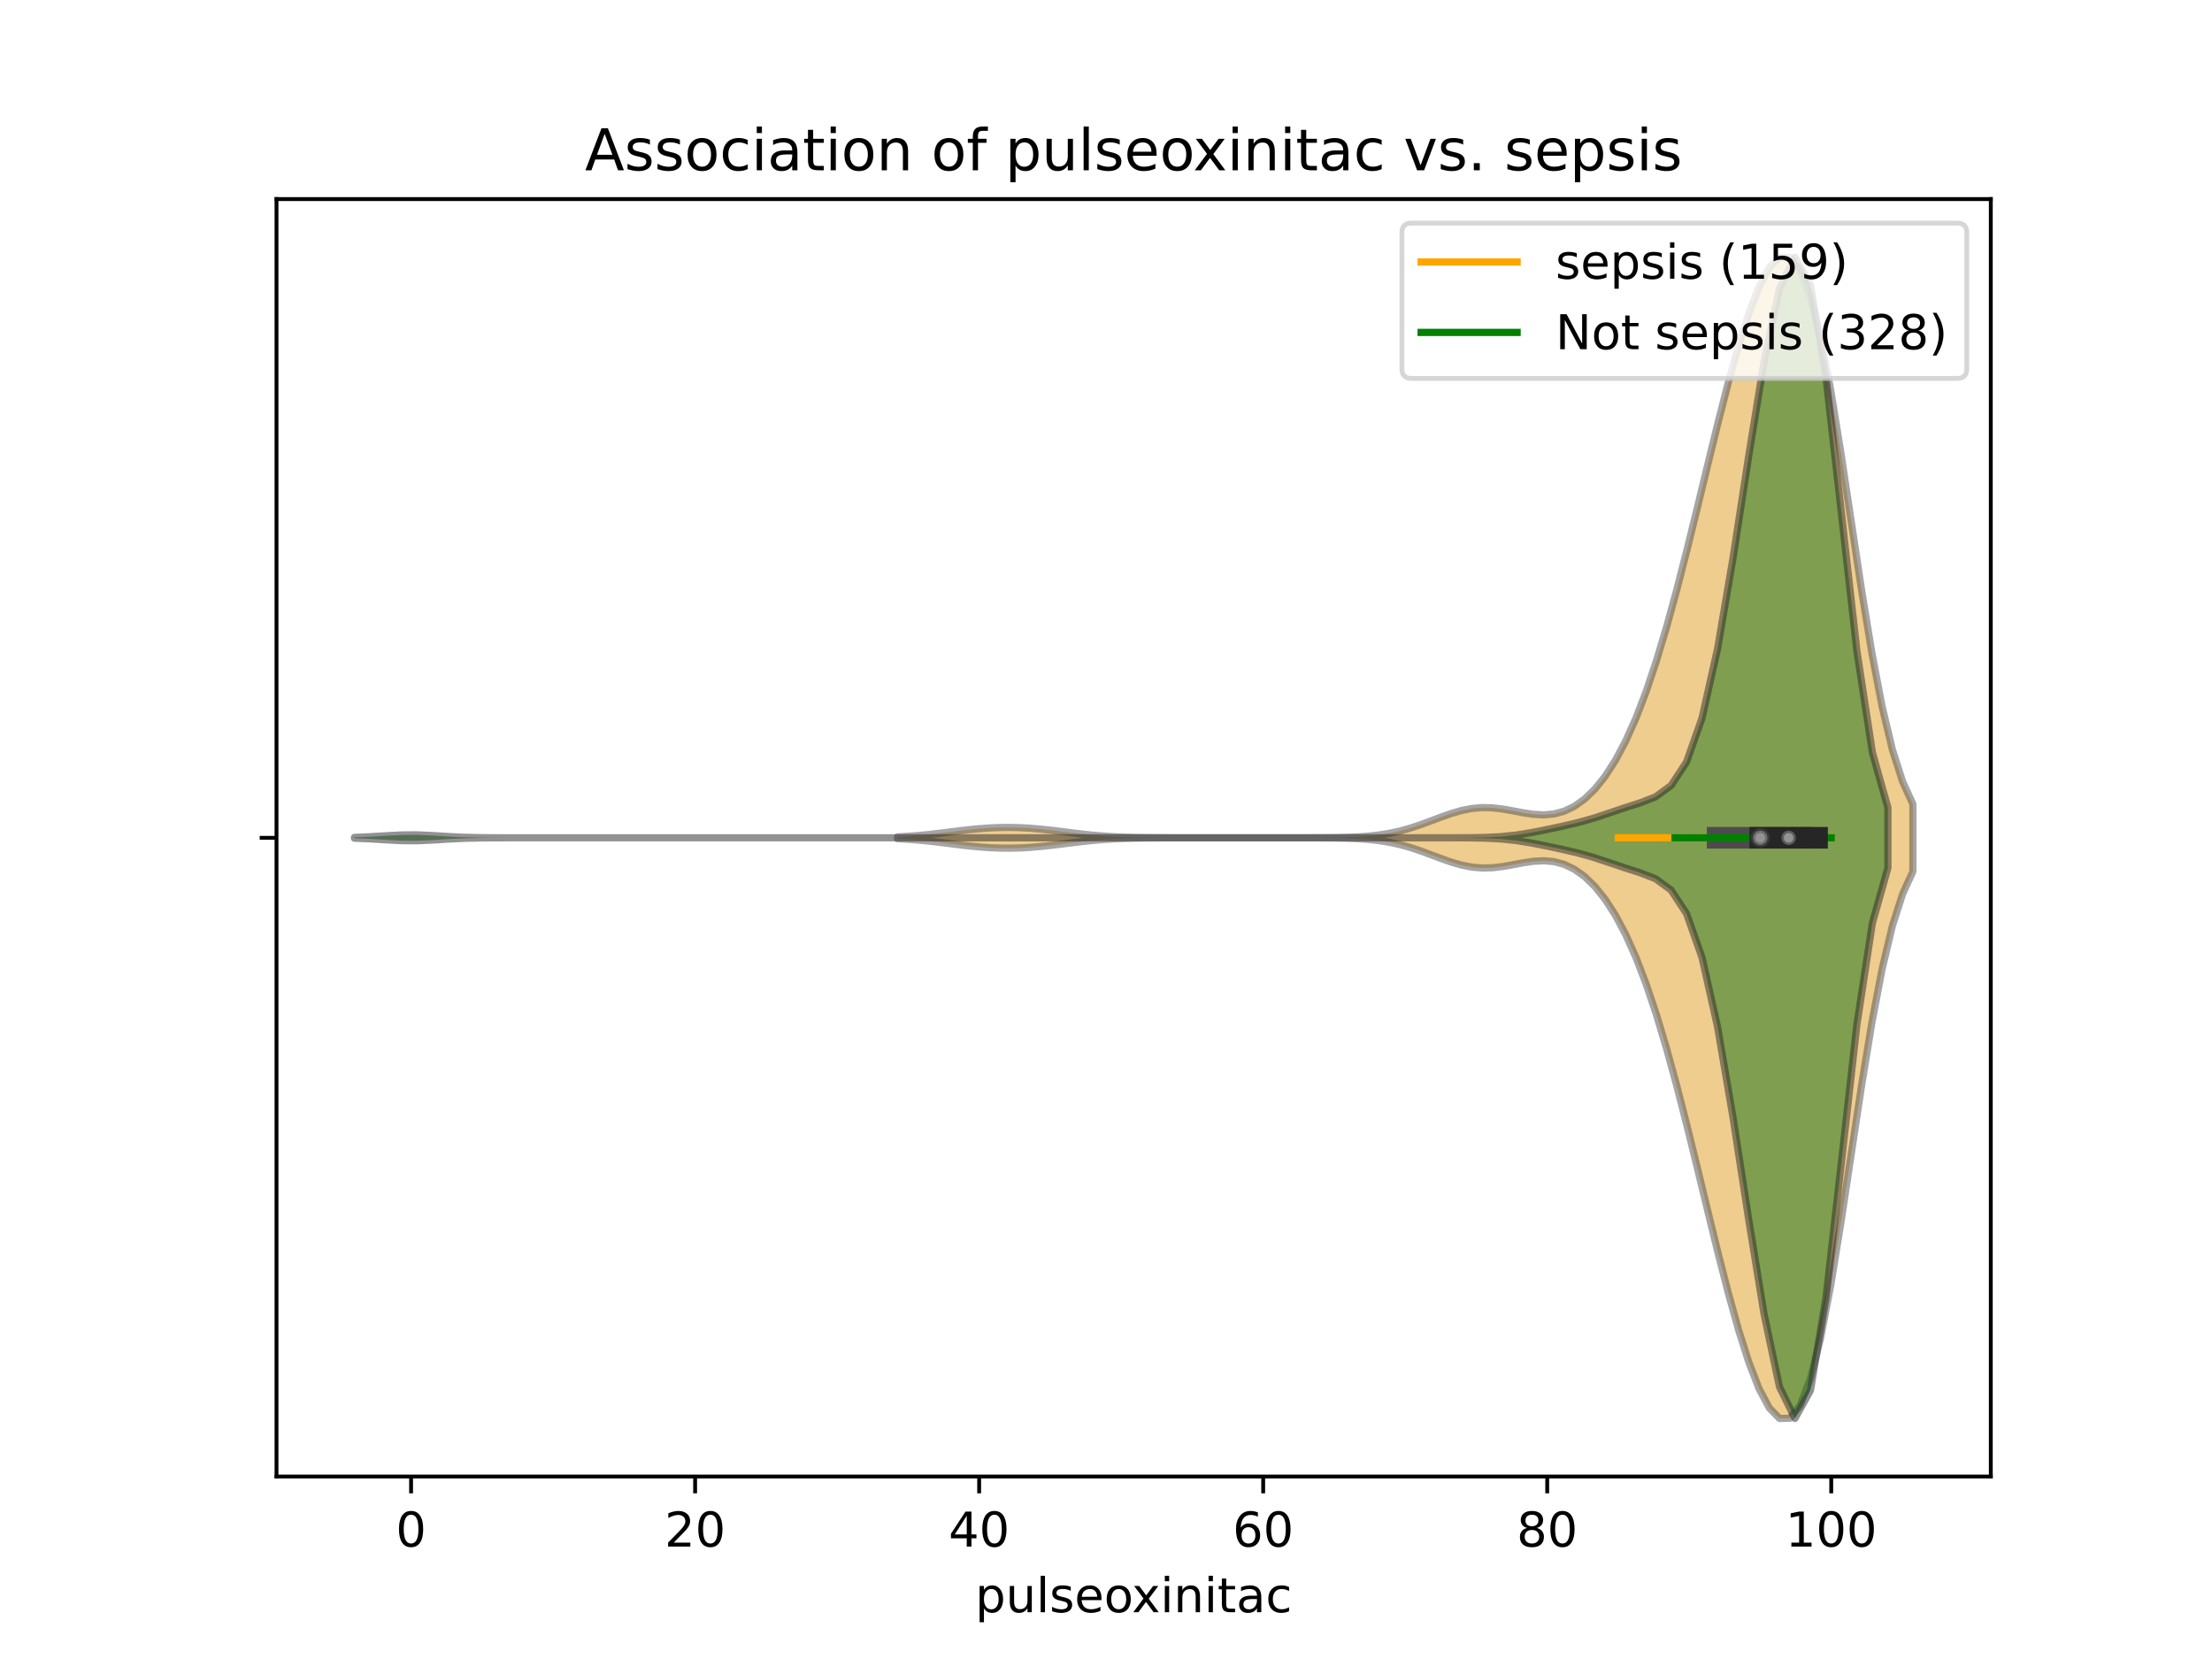 <?xml version="1.0" encoding="utf-8" standalone="no"?>
<!DOCTYPE svg PUBLIC "-//W3C//DTD SVG 1.1//EN"
  "http://www.w3.org/Graphics/SVG/1.1/DTD/svg11.dtd">
<!-- Created with matplotlib (https://matplotlib.org/) -->
<svg height="345.6pt" version="1.1" viewBox="0 0 460.8 345.6" width="460.8pt" xmlns="http://www.w3.org/2000/svg" xmlns:xlink="http://www.w3.org/1999/xlink">
 <defs>
  <style type="text/css">
*{stroke-linecap:butt;stroke-linejoin:round;}
  </style>
 </defs>
 <g id="figure_1">
  <g id="patch_1">
   <path d="M 0 345.6 
L 460.8 345.6 
L 460.8 0 
L 0 0 
z
" style="fill:#ffffff;"/>
  </g>
  <g id="axes_1">
   <g id="patch_2">
    <path d="M 57.6 307.584 
L 414.72 307.584 
L 414.72 41.472 
L 57.6 41.472 
z
" style="fill:#ffffff;"/>
   </g>
   <g id="PolyCollection_1">
    <defs>
     <path d="M 186.969 -170.881 
L 186.969 -171.263 
L 189.106 -171.38 
L 191.242 -171.542 
L 193.379 -171.748 
L 195.516 -171.991 
L 197.652 -172.257 
L 199.789 -172.525 
L 201.925 -172.773 
L 204.062 -172.979 
L 206.198 -173.13 
L 208.335 -173.215 
L 210.471 -173.231 
L 212.608 -173.177 
L 214.744 -173.056 
L 216.881 -172.873 
L 219.018 -172.642 
L 221.154 -172.381 
L 223.291 -172.111 
L 225.427 -171.855 
L 227.564 -171.631 
L 229.7 -171.449 
L 231.837 -171.311 
L 233.973 -171.215 
L 236.11 -171.153 
L 238.246 -171.115 
L 240.383 -171.093 
L 242.52 -171.082 
L 244.656 -171.076 
L 246.793 -171.074 
L 248.929 -171.073 
L 251.066 -171.072 
L 253.202 -171.072 
L 255.339 -171.072 
L 257.475 -171.072 
L 259.612 -171.072 
L 261.748 -171.072 
L 263.885 -171.072 
L 266.022 -171.072 
L 268.158 -171.073 
L 270.295 -171.074 
L 272.431 -171.077 
L 274.568 -171.084 
L 276.704 -171.098 
L 278.841 -171.128 
L 280.977 -171.182 
L 283.114 -171.277 
L 285.25 -171.432 
L 287.387 -171.673 
L 289.524 -172.021 
L 291.66 -172.493 
L 293.797 -173.092 
L 295.933 -173.804 
L 298.07 -174.591 
L 300.206 -175.394 
L 302.343 -176.143 
L 304.479 -176.76 
L 306.616 -177.181 
L 308.752 -177.368 
L 310.889 -177.317 
L 313.026 -177.065 
L 315.162 -176.686 
L 317.299 -176.282 
L 319.435 -175.966 
L 321.572 -175.85 
L 323.708 -176.036 
L 325.845 -176.608 
L 327.981 -177.631 
L 330.118 -179.158 
L 332.254 -181.235 
L 334.391 -183.905 
L 336.527 -187.22 
L 338.664 -191.236 
L 340.801 -196.01 
L 342.937 -201.581 
L 345.074 -207.956 
L 347.21 -215.095 
L 349.347 -222.909 
L 351.483 -231.258 
L 353.62 -239.963 
L 355.756 -248.804 
L 357.893 -257.531 
L 360.029 -265.874 
L 362.166 -273.554 
L 364.303 -280.295 
L 366.439 -285.823 
L 368.576 -289.847 
L 370.712 -292.032 
L 372.849 -291.995 
L 374.985 -289.351 
L 377.122 -283.81 
L 379.258 -275.317 
L 381.395 -264.155 
L 383.531 -250.99 
L 385.668 -236.79 
L 387.805 -222.658 
L 389.941 -209.614 
L 392.078 -198.416 
L 394.214 -189.458 
L 396.351 -182.769 
L 398.487 -178.104 
L 398.487 -164.04 
L 398.487 -164.04 
L 396.351 -159.375 
L 394.214 -152.686 
L 392.078 -143.728 
L 389.941 -132.53 
L 387.805 -119.486 
L 385.668 -105.354 
L 383.531 -91.154 
L 381.395 -77.989 
L 379.258 -66.827 
L 377.122 -58.334 
L 374.985 -52.793 
L 372.849 -50.149 
L 370.712 -50.112 
L 368.576 -52.297 
L 366.439 -56.321 
L 364.303 -61.849 
L 362.166 -68.59 
L 360.029 -76.27 
L 357.893 -84.613 
L 355.756 -93.34 
L 353.62 -102.181 
L 351.483 -110.886 
L 349.347 -119.235 
L 347.21 -127.049 
L 345.074 -134.188 
L 342.937 -140.563 
L 340.801 -146.134 
L 338.664 -150.908 
L 336.527 -154.924 
L 334.391 -158.239 
L 332.254 -160.909 
L 330.118 -162.986 
L 327.981 -164.513 
L 325.845 -165.536 
L 323.708 -166.108 
L 321.572 -166.294 
L 319.435 -166.178 
L 317.299 -165.862 
L 315.162 -165.458 
L 313.026 -165.079 
L 310.889 -164.827 
L 308.752 -164.776 
L 306.616 -164.963 
L 304.479 -165.384 
L 302.343 -166.001 
L 300.206 -166.75 
L 298.07 -167.553 
L 295.933 -168.34 
L 293.797 -169.052 
L 291.66 -169.651 
L 289.524 -170.123 
L 287.387 -170.471 
L 285.25 -170.712 
L 283.114 -170.867 
L 280.977 -170.962 
L 278.841 -171.016 
L 276.704 -171.046 
L 274.568 -171.06 
L 272.431 -171.067 
L 270.295 -171.07 
L 268.158 -171.071 
L 266.022 -171.072 
L 263.885 -171.072 
L 261.748 -171.072 
L 259.612 -171.072 
L 257.475 -171.072 
L 255.339 -171.072 
L 253.202 -171.072 
L 251.066 -171.072 
L 248.929 -171.071 
L 246.793 -171.07 
L 244.656 -171.068 
L 242.52 -171.062 
L 240.383 -171.051 
L 238.246 -171.029 
L 236.11 -170.991 
L 233.973 -170.929 
L 231.837 -170.833 
L 229.7 -170.695 
L 227.564 -170.513 
L 225.427 -170.289 
L 223.291 -170.033 
L 221.154 -169.763 
L 219.018 -169.502 
L 216.881 -169.271 
L 214.744 -169.088 
L 212.608 -168.967 
L 210.471 -168.913 
L 208.335 -168.929 
L 206.198 -169.014 
L 204.062 -169.165 
L 201.925 -169.371 
L 199.789 -169.619 
L 197.652 -169.887 
L 195.516 -170.153 
L 193.379 -170.396 
L 191.242 -170.602 
L 189.106 -170.764 
L 186.969 -170.881 
z
" id="m0b89610aff" style="stroke:#4c4c4c;stroke-opacity:0.5;stroke-width:1.5;"/>
    </defs>
    <g clip-path="url(#p1153d0c264)">
     <use style="fill:#df9c20;fill-opacity:0.5;stroke:#4c4c4c;stroke-opacity:0.5;stroke-width:1.5;" x="0" xlink:href="#m0b89610aff" y="345.6"/>
    </g>
   </g>
   <g id="PolyCollection_2">
    <defs>
     <path d="M 73.833 -170.986 
L 73.833 -171.158 
L 77.06 -171.292 
L 80.286 -171.491 
L 83.513 -171.664 
L 86.74 -171.693 
L 89.967 -171.555 
L 93.194 -171.35 
L 96.42 -171.191 
L 99.647 -171.11 
L 102.874 -171.081 
L 106.101 -171.074 
L 109.328 -171.072 
L 112.554 -171.072 
L 115.781 -171.072 
L 119.008 -171.072 
L 122.235 -171.072 
L 125.462 -171.072 
L 128.688 -171.072 
L 131.915 -171.072 
L 135.142 -171.072 
L 138.369 -171.072 
L 141.596 -171.072 
L 144.822 -171.072 
L 148.049 -171.072 
L 151.276 -171.072 
L 154.503 -171.072 
L 157.73 -171.072 
L 160.956 -171.072 
L 164.183 -171.072 
L 167.41 -171.072 
L 170.637 -171.072 
L 173.864 -171.072 
L 177.09 -171.072 
L 180.317 -171.072 
L 183.544 -171.072 
L 186.771 -171.072 
L 189.998 -171.072 
L 193.224 -171.072 
L 196.451 -171.072 
L 199.678 -171.072 
L 202.905 -171.072 
L 206.132 -171.072 
L 209.358 -171.072 
L 212.585 -171.072 
L 215.812 -171.072 
L 219.039 -171.072 
L 222.266 -171.072 
L 225.492 -171.072 
L 228.719 -171.072 
L 231.946 -171.072 
L 235.173 -171.072 
L 238.4 -171.072 
L 241.626 -171.072 
L 244.853 -171.072 
L 248.08 -171.072 
L 251.307 -171.072 
L 254.534 -171.072 
L 257.76 -171.072 
L 260.987 -171.072 
L 264.214 -171.072 
L 267.441 -171.072 
L 270.668 -171.072 
L 273.894 -171.072 
L 277.121 -171.072 
L 280.348 -171.072 
L 283.575 -171.072 
L 286.802 -171.072 
L 290.028 -171.072 
L 293.255 -171.072 
L 296.482 -171.072 
L 299.709 -171.072 
L 302.936 -171.075 
L 306.162 -171.09 
L 309.389 -171.148 
L 312.616 -171.309 
L 315.843 -171.645 
L 319.07 -172.168 
L 322.296 -172.808 
L 325.523 -173.496 
L 328.75 -174.253 
L 331.977 -175.161 
L 335.204 -176.226 
L 338.431 -177.321 
L 341.657 -178.353 
L 344.884 -179.605 
L 348.111 -181.962 
L 351.338 -186.869 
L 354.565 -196.015 
L 357.791 -210.416 
L 361.018 -229.335 
L 364.245 -250.325 
L 367.472 -270.211 
L 370.699 -285.463 
L 373.925 -292.032 
L 377.152 -286.203 
L 380.379 -266.981 
L 383.606 -238.637 
L 386.833 -209.956 
L 390.059 -188.824 
L 393.286 -177.361 
L 393.286 -164.783 
L 393.286 -164.783 
L 390.059 -153.32 
L 386.833 -132.188 
L 383.606 -103.507 
L 380.379 -75.163 
L 377.152 -55.941 
L 373.925 -50.112 
L 370.699 -56.681 
L 367.472 -71.933 
L 364.245 -91.819 
L 361.018 -112.809 
L 357.791 -131.728 
L 354.565 -146.129 
L 351.338 -155.275 
L 348.111 -160.182 
L 344.884 -162.539 
L 341.657 -163.791 
L 338.431 -164.823 
L 335.204 -165.918 
L 331.977 -166.983 
L 328.75 -167.891 
L 325.523 -168.648 
L 322.296 -169.336 
L 319.07 -169.976 
L 315.843 -170.499 
L 312.616 -170.835 
L 309.389 -170.996 
L 306.162 -171.054 
L 302.936 -171.069 
L 299.709 -171.072 
L 296.482 -171.072 
L 293.255 -171.072 
L 290.028 -171.072 
L 286.802 -171.072 
L 283.575 -171.072 
L 280.348 -171.072 
L 277.121 -171.072 
L 273.894 -171.072 
L 270.668 -171.072 
L 267.441 -171.072 
L 264.214 -171.072 
L 260.987 -171.072 
L 257.76 -171.072 
L 254.534 -171.072 
L 251.307 -171.072 
L 248.08 -171.072 
L 244.853 -171.072 
L 241.626 -171.072 
L 238.4 -171.072 
L 235.173 -171.072 
L 231.946 -171.072 
L 228.719 -171.072 
L 225.492 -171.072 
L 222.266 -171.072 
L 219.039 -171.072 
L 215.812 -171.072 
L 212.585 -171.072 
L 209.358 -171.072 
L 206.132 -171.072 
L 202.905 -171.072 
L 199.678 -171.072 
L 196.451 -171.072 
L 193.224 -171.072 
L 189.998 -171.072 
L 186.771 -171.072 
L 183.544 -171.072 
L 180.317 -171.072 
L 177.09 -171.072 
L 173.864 -171.072 
L 170.637 -171.072 
L 167.41 -171.072 
L 164.183 -171.072 
L 160.956 -171.072 
L 157.73 -171.072 
L 154.503 -171.072 
L 151.276 -171.072 
L 148.049 -171.072 
L 144.822 -171.072 
L 141.596 -171.072 
L 138.369 -171.072 
L 135.142 -171.072 
L 131.915 -171.072 
L 128.688 -171.072 
L 125.462 -171.072 
L 122.235 -171.072 
L 119.008 -171.072 
L 115.781 -171.072 
L 112.554 -171.072 
L 109.328 -171.072 
L 106.101 -171.07 
L 102.874 -171.063 
L 99.647 -171.034 
L 96.42 -170.953 
L 93.194 -170.794 
L 89.967 -170.589 
L 86.74 -170.451 
L 83.513 -170.48 
L 80.286 -170.653 
L 77.06 -170.852 
L 73.833 -170.986 
z
" id="m16a7dc46e1" style="stroke:#262626;stroke-opacity:0.5;stroke-width:1.5;"/>
    </defs>
    <g clip-path="url(#p1153d0c264)">
     <use style="fill:#107010;fill-opacity:0.5;stroke:#262626;stroke-opacity:0.5;stroke-width:1.5;" x="0" xlink:href="#m16a7dc46e1" y="345.6"/>
    </g>
   </g>
   <g id="matplotlib.axis_1">
    <g id="xtick_1">
     <g id="line2d_1">
      <defs>
       <path d="M 0 0 
L 0 3.5 
" id="mbae4c8178d" style="stroke:#000000;stroke-width:0.8;"/>
      </defs>
      <g>
       <use style="stroke:#000000;stroke-width:0.8;" x="85.637" xlink:href="#mbae4c8178d" y="307.584"/>
      </g>
     </g>
     <g id="text_1">
      <!-- 0 -->
      <defs>
       <path d="M 31.781 66.406 
Q 24.172 66.406 20.328 58.906 
Q 16.5 51.422 16.5 36.375 
Q 16.5 21.391 20.328 13.891 
Q 24.172 6.391 31.781 6.391 
Q 39.453 6.391 43.281 13.891 
Q 47.125 21.391 47.125 36.375 
Q 47.125 51.422 43.281 58.906 
Q 39.453 66.406 31.781 66.406 
z
M 31.781 74.219 
Q 44.047 74.219 50.516 64.516 
Q 56.984 54.828 56.984 36.375 
Q 56.984 17.969 50.516 8.266 
Q 44.047 -1.422 31.781 -1.422 
Q 19.531 -1.422 13.062 8.266 
Q 6.594 17.969 6.594 36.375 
Q 6.594 54.828 13.062 64.516 
Q 19.531 74.219 31.781 74.219 
z
" id="DejaVuSans-48"/>
      </defs>
      <g transform="translate(82.456 322.182)scale(0.1 -0.1)">
       <use xlink:href="#DejaVuSans-48"/>
      </g>
     </g>
    </g>
    <g id="xtick_2">
     <g id="line2d_2">
      <g>
       <use style="stroke:#000000;stroke-width:0.8;" x="144.806" xlink:href="#mbae4c8178d" y="307.584"/>
      </g>
     </g>
     <g id="text_2">
      <!-- 20 -->
      <defs>
       <path d="M 19.188 8.297 
L 53.609 8.297 
L 53.609 0 
L 7.328 0 
L 7.328 8.297 
Q 12.938 14.109 22.625 23.891 
Q 32.328 33.688 34.812 36.531 
Q 39.547 41.844 41.422 45.531 
Q 43.312 49.219 43.312 52.781 
Q 43.312 58.594 39.234 62.25 
Q 35.156 65.922 28.609 65.922 
Q 23.969 65.922 18.812 64.312 
Q 13.672 62.703 7.812 59.422 
L 7.812 69.391 
Q 13.766 71.781 18.938 73 
Q 24.125 74.219 28.422 74.219 
Q 39.75 74.219 46.484 68.547 
Q 53.219 62.891 53.219 53.422 
Q 53.219 48.922 51.531 44.891 
Q 49.859 40.875 45.406 35.406 
Q 44.188 33.984 37.641 27.219 
Q 31.109 20.453 19.188 8.297 
z
" id="DejaVuSans-50"/>
      </defs>
      <g transform="translate(138.444 322.182)scale(0.1 -0.1)">
       <use xlink:href="#DejaVuSans-50"/>
       <use x="63.623" xlink:href="#DejaVuSans-48"/>
      </g>
     </g>
    </g>
    <g id="xtick_3">
     <g id="line2d_3">
      <g>
       <use style="stroke:#000000;stroke-width:0.8;" x="203.975" xlink:href="#mbae4c8178d" y="307.584"/>
      </g>
     </g>
     <g id="text_3">
      <!-- 40 -->
      <defs>
       <path d="M 37.797 64.312 
L 12.891 25.391 
L 37.797 25.391 
z
M 35.203 72.906 
L 47.609 72.906 
L 47.609 25.391 
L 58.016 25.391 
L 58.016 17.188 
L 47.609 17.188 
L 47.609 0 
L 37.797 0 
L 37.797 17.188 
L 4.891 17.188 
L 4.891 26.703 
z
" id="DejaVuSans-52"/>
      </defs>
      <g transform="translate(197.612 322.182)scale(0.1 -0.1)">
       <use xlink:href="#DejaVuSans-52"/>
       <use x="63.623" xlink:href="#DejaVuSans-48"/>
      </g>
     </g>
    </g>
    <g id="xtick_4">
     <g id="line2d_4">
      <g>
       <use style="stroke:#000000;stroke-width:0.8;" x="263.144" xlink:href="#mbae4c8178d" y="307.584"/>
      </g>
     </g>
     <g id="text_4">
      <!-- 60 -->
      <defs>
       <path d="M 33.016 40.375 
Q 26.375 40.375 22.484 35.828 
Q 18.609 31.297 18.609 23.391 
Q 18.609 15.531 22.484 10.953 
Q 26.375 6.391 33.016 6.391 
Q 39.656 6.391 43.531 10.953 
Q 47.406 15.531 47.406 23.391 
Q 47.406 31.297 43.531 35.828 
Q 39.656 40.375 33.016 40.375 
z
M 52.594 71.297 
L 52.594 62.312 
Q 48.875 64.062 45.094 64.984 
Q 41.312 65.922 37.594 65.922 
Q 27.828 65.922 22.672 59.328 
Q 17.531 52.734 16.797 39.406 
Q 19.672 43.656 24.016 45.922 
Q 28.375 48.188 33.594 48.188 
Q 44.578 48.188 50.953 41.516 
Q 57.328 34.859 57.328 23.391 
Q 57.328 12.156 50.688 5.359 
Q 44.047 -1.422 33.016 -1.422 
Q 20.359 -1.422 13.672 8.266 
Q 6.984 17.969 6.984 36.375 
Q 6.984 53.656 15.188 63.938 
Q 23.391 74.219 37.203 74.219 
Q 40.922 74.219 44.703 73.484 
Q 48.484 72.75 52.594 71.297 
z
" id="DejaVuSans-54"/>
      </defs>
      <g transform="translate(256.781 322.182)scale(0.1 -0.1)">
       <use xlink:href="#DejaVuSans-54"/>
       <use x="63.623" xlink:href="#DejaVuSans-48"/>
      </g>
     </g>
    </g>
    <g id="xtick_5">
     <g id="line2d_5">
      <g>
       <use style="stroke:#000000;stroke-width:0.8;" x="322.313" xlink:href="#mbae4c8178d" y="307.584"/>
      </g>
     </g>
     <g id="text_5">
      <!-- 80 -->
      <defs>
       <path d="M 31.781 34.625 
Q 24.75 34.625 20.719 30.859 
Q 16.703 27.094 16.703 20.516 
Q 16.703 13.922 20.719 10.156 
Q 24.75 6.391 31.781 6.391 
Q 38.812 6.391 42.859 10.172 
Q 46.922 13.969 46.922 20.516 
Q 46.922 27.094 42.891 30.859 
Q 38.875 34.625 31.781 34.625 
z
M 21.922 38.812 
Q 15.578 40.375 12.031 44.719 
Q 8.5 49.078 8.5 55.328 
Q 8.5 64.062 14.719 69.141 
Q 20.953 74.219 31.781 74.219 
Q 42.672 74.219 48.875 69.141 
Q 55.078 64.062 55.078 55.328 
Q 55.078 49.078 51.531 44.719 
Q 48 40.375 41.703 38.812 
Q 48.828 37.156 52.797 32.312 
Q 56.781 27.484 56.781 20.516 
Q 56.781 9.906 50.312 4.234 
Q 43.844 -1.422 31.781 -1.422 
Q 19.734 -1.422 13.25 4.234 
Q 6.781 9.906 6.781 20.516 
Q 6.781 27.484 10.781 32.312 
Q 14.797 37.156 21.922 38.812 
z
M 18.312 54.391 
Q 18.312 48.734 21.844 45.562 
Q 25.391 42.391 31.781 42.391 
Q 38.141 42.391 41.719 45.562 
Q 45.312 48.734 45.312 54.391 
Q 45.312 60.062 41.719 63.234 
Q 38.141 66.406 31.781 66.406 
Q 25.391 66.406 21.844 63.234 
Q 18.312 60.062 18.312 54.391 
z
" id="DejaVuSans-56"/>
      </defs>
      <g transform="translate(315.95 322.182)scale(0.1 -0.1)">
       <use xlink:href="#DejaVuSans-56"/>
       <use x="63.623" xlink:href="#DejaVuSans-48"/>
      </g>
     </g>
    </g>
    <g id="xtick_6">
     <g id="line2d_6">
      <g>
       <use style="stroke:#000000;stroke-width:0.8;" x="381.482" xlink:href="#mbae4c8178d" y="307.584"/>
      </g>
     </g>
     <g id="text_6">
      <!-- 100 -->
      <defs>
       <path d="M 12.406 8.297 
L 28.516 8.297 
L 28.516 63.922 
L 10.984 60.406 
L 10.984 69.391 
L 28.422 72.906 
L 38.281 72.906 
L 38.281 8.297 
L 54.391 8.297 
L 54.391 0 
L 12.406 0 
z
" id="DejaVuSans-49"/>
      </defs>
      <g transform="translate(371.938 322.182)scale(0.1 -0.1)">
       <use xlink:href="#DejaVuSans-49"/>
       <use x="63.623" xlink:href="#DejaVuSans-48"/>
       <use x="127.246" xlink:href="#DejaVuSans-48"/>
      </g>
     </g>
    </g>
    <g id="text_7">
     <!-- pulseoxinitac -->
     <defs>
      <path d="M 18.109 8.203 
L 18.109 -20.797 
L 9.078 -20.797 
L 9.078 54.688 
L 18.109 54.688 
L 18.109 46.391 
Q 20.953 51.266 25.266 53.625 
Q 29.594 56 35.594 56 
Q 45.562 56 51.781 48.094 
Q 58.016 40.188 58.016 27.297 
Q 58.016 14.406 51.781 6.484 
Q 45.562 -1.422 35.594 -1.422 
Q 29.594 -1.422 25.266 0.953 
Q 20.953 3.328 18.109 8.203 
z
M 48.688 27.297 
Q 48.688 37.203 44.609 42.844 
Q 40.531 48.484 33.406 48.484 
Q 26.266 48.484 22.188 42.844 
Q 18.109 37.203 18.109 27.297 
Q 18.109 17.391 22.188 11.75 
Q 26.266 6.109 33.406 6.109 
Q 40.531 6.109 44.609 11.75 
Q 48.688 17.391 48.688 27.297 
z
" id="DejaVuSans-112"/>
      <path d="M 8.5 21.578 
L 8.5 54.688 
L 17.484 54.688 
L 17.484 21.922 
Q 17.484 14.156 20.5 10.266 
Q 23.531 6.391 29.594 6.391 
Q 36.859 6.391 41.078 11.031 
Q 45.312 15.672 45.312 23.688 
L 45.312 54.688 
L 54.297 54.688 
L 54.297 0 
L 45.312 0 
L 45.312 8.406 
Q 42.047 3.422 37.719 1 
Q 33.406 -1.422 27.688 -1.422 
Q 18.266 -1.422 13.375 4.438 
Q 8.5 10.297 8.5 21.578 
z
M 31.109 56 
z
" id="DejaVuSans-117"/>
      <path d="M 9.422 75.984 
L 18.406 75.984 
L 18.406 0 
L 9.422 0 
z
" id="DejaVuSans-108"/>
      <path d="M 44.281 53.078 
L 44.281 44.578 
Q 40.484 46.531 36.375 47.5 
Q 32.281 48.484 27.875 48.484 
Q 21.188 48.484 17.844 46.438 
Q 14.5 44.391 14.5 40.281 
Q 14.5 37.156 16.891 35.375 
Q 19.281 33.594 26.516 31.984 
L 29.594 31.297 
Q 39.156 29.25 43.188 25.516 
Q 47.219 21.781 47.219 15.094 
Q 47.219 7.469 41.188 3.016 
Q 35.156 -1.422 24.609 -1.422 
Q 20.219 -1.422 15.453 -0.562 
Q 10.688 0.297 5.422 2 
L 5.422 11.281 
Q 10.406 8.688 15.234 7.391 
Q 20.062 6.109 24.812 6.109 
Q 31.156 6.109 34.562 8.281 
Q 37.984 10.453 37.984 14.406 
Q 37.984 18.062 35.516 20.016 
Q 33.062 21.969 24.703 23.781 
L 21.578 24.516 
Q 13.234 26.266 9.516 29.906 
Q 5.812 33.547 5.812 39.891 
Q 5.812 47.609 11.281 51.797 
Q 16.75 56 26.812 56 
Q 31.781 56 36.172 55.266 
Q 40.578 54.547 44.281 53.078 
z
" id="DejaVuSans-115"/>
      <path d="M 56.203 29.594 
L 56.203 25.203 
L 14.891 25.203 
Q 15.484 15.922 20.484 11.062 
Q 25.484 6.203 34.422 6.203 
Q 39.594 6.203 44.453 7.469 
Q 49.312 8.734 54.109 11.281 
L 54.109 2.781 
Q 49.266 0.734 44.188 -0.344 
Q 39.109 -1.422 33.891 -1.422 
Q 20.797 -1.422 13.156 6.188 
Q 5.516 13.812 5.516 26.812 
Q 5.516 40.234 12.766 48.109 
Q 20.016 56 32.328 56 
Q 43.359 56 49.781 48.891 
Q 56.203 41.797 56.203 29.594 
z
M 47.219 32.234 
Q 47.125 39.594 43.094 43.984 
Q 39.062 48.391 32.422 48.391 
Q 24.906 48.391 20.391 44.141 
Q 15.875 39.891 15.188 32.172 
z
" id="DejaVuSans-101"/>
      <path d="M 30.609 48.391 
Q 23.391 48.391 19.188 42.75 
Q 14.984 37.109 14.984 27.297 
Q 14.984 17.484 19.156 11.844 
Q 23.344 6.203 30.609 6.203 
Q 37.797 6.203 41.984 11.859 
Q 46.188 17.531 46.188 27.297 
Q 46.188 37.016 41.984 42.703 
Q 37.797 48.391 30.609 48.391 
z
M 30.609 56 
Q 42.328 56 49.016 48.375 
Q 55.719 40.766 55.719 27.297 
Q 55.719 13.875 49.016 6.219 
Q 42.328 -1.422 30.609 -1.422 
Q 18.844 -1.422 12.172 6.219 
Q 5.516 13.875 5.516 27.297 
Q 5.516 40.766 12.172 48.375 
Q 18.844 56 30.609 56 
z
" id="DejaVuSans-111"/>
      <path d="M 54.891 54.688 
L 35.109 28.078 
L 55.906 0 
L 45.312 0 
L 29.391 21.484 
L 13.484 0 
L 2.875 0 
L 24.125 28.609 
L 4.688 54.688 
L 15.281 54.688 
L 29.781 35.203 
L 44.281 54.688 
z
" id="DejaVuSans-120"/>
      <path d="M 9.422 54.688 
L 18.406 54.688 
L 18.406 0 
L 9.422 0 
z
M 9.422 75.984 
L 18.406 75.984 
L 18.406 64.594 
L 9.422 64.594 
z
" id="DejaVuSans-105"/>
      <path d="M 54.891 33.016 
L 54.891 0 
L 45.906 0 
L 45.906 32.719 
Q 45.906 40.484 42.875 44.328 
Q 39.844 48.188 33.797 48.188 
Q 26.516 48.188 22.312 43.547 
Q 18.109 38.922 18.109 30.906 
L 18.109 0 
L 9.078 0 
L 9.078 54.688 
L 18.109 54.688 
L 18.109 46.188 
Q 21.344 51.125 25.703 53.562 
Q 30.078 56 35.797 56 
Q 45.219 56 50.047 50.172 
Q 54.891 44.344 54.891 33.016 
z
" id="DejaVuSans-110"/>
      <path d="M 18.312 70.219 
L 18.312 54.688 
L 36.812 54.688 
L 36.812 47.703 
L 18.312 47.703 
L 18.312 18.016 
Q 18.312 11.328 20.141 9.422 
Q 21.969 7.516 27.594 7.516 
L 36.812 7.516 
L 36.812 0 
L 27.594 0 
Q 17.188 0 13.234 3.875 
Q 9.281 7.766 9.281 18.016 
L 9.281 47.703 
L 2.688 47.703 
L 2.688 54.688 
L 9.281 54.688 
L 9.281 70.219 
z
" id="DejaVuSans-116"/>
      <path d="M 34.281 27.484 
Q 23.391 27.484 19.188 25 
Q 14.984 22.516 14.984 16.5 
Q 14.984 11.719 18.141 8.906 
Q 21.297 6.109 26.703 6.109 
Q 34.188 6.109 38.703 11.406 
Q 43.219 16.703 43.219 25.484 
L 43.219 27.484 
z
M 52.203 31.203 
L 52.203 0 
L 43.219 0 
L 43.219 8.297 
Q 40.141 3.328 35.547 0.953 
Q 30.953 -1.422 24.312 -1.422 
Q 15.922 -1.422 10.953 3.297 
Q 6 8.016 6 15.922 
Q 6 25.141 12.172 29.828 
Q 18.359 34.516 30.609 34.516 
L 43.219 34.516 
L 43.219 35.406 
Q 43.219 41.609 39.141 45 
Q 35.062 48.391 27.688 48.391 
Q 23 48.391 18.547 47.266 
Q 14.109 46.141 10.016 43.891 
L 10.016 52.203 
Q 14.938 54.109 19.578 55.047 
Q 24.219 56 28.609 56 
Q 40.484 56 46.344 49.844 
Q 52.203 43.703 52.203 31.203 
z
" id="DejaVuSans-97"/>
      <path d="M 48.781 52.594 
L 48.781 44.188 
Q 44.969 46.297 41.141 47.344 
Q 37.312 48.391 33.406 48.391 
Q 24.656 48.391 19.812 42.844 
Q 14.984 37.312 14.984 27.297 
Q 14.984 17.281 19.812 11.734 
Q 24.656 6.203 33.406 6.203 
Q 37.312 6.203 41.141 7.25 
Q 44.969 8.297 48.781 10.406 
L 48.781 2.094 
Q 45.016 0.344 40.984 -0.531 
Q 36.969 -1.422 32.422 -1.422 
Q 20.062 -1.422 12.781 6.344 
Q 5.516 14.109 5.516 27.297 
Q 5.516 40.672 12.859 48.328 
Q 20.219 56 33.016 56 
Q 37.156 56 41.109 55.141 
Q 45.062 54.297 48.781 52.594 
z
" id="DejaVuSans-99"/>
     </defs>
     <g transform="translate(203.164 335.861)scale(0.1 -0.1)">
      <use xlink:href="#DejaVuSans-112"/>
      <use x="63.477" xlink:href="#DejaVuSans-117"/>
      <use x="126.855" xlink:href="#DejaVuSans-108"/>
      <use x="154.639" xlink:href="#DejaVuSans-115"/>
      <use x="206.738" xlink:href="#DejaVuSans-101"/>
      <use x="268.262" xlink:href="#DejaVuSans-111"/>
      <use x="326.318" xlink:href="#DejaVuSans-120"/>
      <use x="385.498" xlink:href="#DejaVuSans-105"/>
      <use x="413.281" xlink:href="#DejaVuSans-110"/>
      <use x="476.66" xlink:href="#DejaVuSans-105"/>
      <use x="504.443" xlink:href="#DejaVuSans-116"/>
      <use x="543.652" xlink:href="#DejaVuSans-97"/>
      <use x="604.932" xlink:href="#DejaVuSans-99"/>
     </g>
    </g>
   </g>
   <g id="matplotlib.axis_2">
    <g id="ytick_1">
     <g id="line2d_7">
      <defs>
       <path d="M 0 0 
L -3.5 0 
" id="m8d0fd449f6" style="stroke:#000000;stroke-width:0.8;"/>
      </defs>
      <g>
       <use style="stroke:#000000;stroke-width:0.8;" x="57.6" xlink:href="#m8d0fd449f6" y="174.528"/>
      </g>
     </g>
    </g>
   </g>
   <g id="line2d_8">
    <path clip-path="url(#p1153d0c264)" d="M 337.105 174.528 
L 381.482 174.528 
" style="fill:none;stroke:#ffa500;stroke-linecap:square;stroke-width:1.5;"/>
   </g>
   <g id="line2d_9">
    <path clip-path="url(#p1153d0c264)" d="M 357.814 174.528 
L 375.565 174.528 
" style="fill:none;stroke:#4c4c4c;stroke-linecap:square;stroke-width:4.5;"/>
   </g>
   <g id="line2d_10">
    <path clip-path="url(#p1153d0c264)" d="M 348.939 174.528 
L 381.482 174.528 
" style="fill:none;stroke:#008000;stroke-linecap:square;stroke-width:1.5;"/>
   </g>
   <g id="line2d_11">
    <path clip-path="url(#p1153d0c264)" d="M 366.689 174.528 
L 378.523 174.528 
" style="fill:none;stroke:#262626;stroke-linecap:square;stroke-width:4.5;"/>
   </g>
   <g id="patch_3">
    <path d="M 57.6 307.584 
L 57.6 41.472 
" style="fill:none;stroke:#000000;stroke-linecap:square;stroke-linejoin:miter;stroke-width:0.8;"/>
   </g>
   <g id="patch_4">
    <path d="M 414.72 307.584 
L 414.72 41.472 
" style="fill:none;stroke:#000000;stroke-linecap:square;stroke-linejoin:miter;stroke-width:0.8;"/>
   </g>
   <g id="patch_5">
    <path d="M 57.6 307.584 
L 414.72 307.584 
" style="fill:none;stroke:#000000;stroke-linecap:square;stroke-linejoin:miter;stroke-width:0.8;"/>
   </g>
   <g id="patch_6">
    <path d="M 57.6 41.472 
L 414.72 41.472 
" style="fill:none;stroke:#000000;stroke-linecap:square;stroke-linejoin:miter;stroke-width:0.8;"/>
   </g>
   <g id="PathCollection_1">
    <defs>
     <path d="M 0 1.5 
C 0.398 1.5 0.779 1.342 1.061 1.061 
C 1.342 0.779 1.5 0.398 1.5 0 
C 1.5 -0.398 1.342 -0.779 1.061 -1.061 
C 0.779 -1.342 0.398 -1.5 0 -1.5 
C -0.398 -1.5 -0.779 -1.342 -1.061 -1.061 
C -1.342 -0.779 -1.5 -0.398 -1.5 0 
C -1.5 0.398 -1.342 0.779 -1.061 1.061 
C -0.779 1.342 -0.398 1.5 0 1.5 
z
" id="me2ec05d0c8" style="stroke:#4c4c4c;stroke-opacity:0.5;"/>
    </defs>
    <g clip-path="url(#p1153d0c264)">
     <use style="fill:#ffffff;fill-opacity:0.5;stroke:#4c4c4c;stroke-opacity:0.5;" x="366.689" xlink:href="#me2ec05d0c8" y="174.528"/>
    </g>
   </g>
   <g id="PathCollection_2">
    <defs>
     <path d="M 0 1.5 
C 0.398 1.5 0.779 1.342 1.061 1.061 
C 1.342 0.779 1.5 0.398 1.5 0 
C 1.5 -0.398 1.342 -0.779 1.061 -1.061 
C 0.779 -1.342 0.398 -1.5 0 -1.5 
C -0.398 -1.5 -0.779 -1.342 -1.061 -1.061 
C -1.342 -0.779 -1.5 -0.398 -1.5 0 
C -1.5 0.398 -1.342 0.779 -1.061 1.061 
C -0.779 1.342 -0.398 1.5 0 1.5 
z
" id="m5d2b40997b" style="stroke:#262626;stroke-opacity:0.5;"/>
    </defs>
    <g clip-path="url(#p1153d0c264)">
     <use style="fill:#ffffff;fill-opacity:0.5;stroke:#262626;stroke-opacity:0.5;" x="372.606" xlink:href="#m5d2b40997b" y="174.528"/>
    </g>
   </g>
   <g id="text_8">
    <!-- Association of pulseoxinitac vs. sepsis -->
    <defs>
     <path d="M 34.188 63.188 
L 20.797 26.906 
L 47.609 26.906 
z
M 28.609 72.906 
L 39.797 72.906 
L 67.578 0 
L 57.328 0 
L 50.688 18.703 
L 17.828 18.703 
L 11.188 0 
L 0.781 0 
z
" id="DejaVuSans-65"/>
     <path id="DejaVuSans-32"/>
     <path d="M 37.109 75.984 
L 37.109 68.5 
L 28.516 68.5 
Q 23.688 68.5 21.797 66.547 
Q 19.922 64.594 19.922 59.516 
L 19.922 54.688 
L 34.719 54.688 
L 34.719 47.703 
L 19.922 47.703 
L 19.922 0 
L 10.891 0 
L 10.891 47.703 
L 2.297 47.703 
L 2.297 54.688 
L 10.891 54.688 
L 10.891 58.5 
Q 10.891 67.625 15.141 71.797 
Q 19.391 75.984 28.609 75.984 
z
" id="DejaVuSans-102"/>
     <path d="M 2.984 54.688 
L 12.5 54.688 
L 29.594 8.797 
L 46.688 54.688 
L 56.203 54.688 
L 35.688 0 
L 23.484 0 
z
" id="DejaVuSans-118"/>
     <path d="M 10.688 12.406 
L 21 12.406 
L 21 0 
L 10.688 0 
z
" id="DejaVuSans-46"/>
    </defs>
    <g transform="translate(121.863 35.472)scale(0.12 -0.12)">
     <use xlink:href="#DejaVuSans-65"/>
     <use x="68.408" xlink:href="#DejaVuSans-115"/>
     <use x="120.508" xlink:href="#DejaVuSans-115"/>
     <use x="172.607" xlink:href="#DejaVuSans-111"/>
     <use x="233.789" xlink:href="#DejaVuSans-99"/>
     <use x="288.77" xlink:href="#DejaVuSans-105"/>
     <use x="316.553" xlink:href="#DejaVuSans-97"/>
     <use x="377.832" xlink:href="#DejaVuSans-116"/>
     <use x="417.041" xlink:href="#DejaVuSans-105"/>
     <use x="444.824" xlink:href="#DejaVuSans-111"/>
     <use x="506.006" xlink:href="#DejaVuSans-110"/>
     <use x="569.385" xlink:href="#DejaVuSans-32"/>
     <use x="601.172" xlink:href="#DejaVuSans-111"/>
     <use x="662.354" xlink:href="#DejaVuSans-102"/>
     <use x="697.559" xlink:href="#DejaVuSans-32"/>
     <use x="729.346" xlink:href="#DejaVuSans-112"/>
     <use x="792.822" xlink:href="#DejaVuSans-117"/>
     <use x="856.201" xlink:href="#DejaVuSans-108"/>
     <use x="883.984" xlink:href="#DejaVuSans-115"/>
     <use x="936.084" xlink:href="#DejaVuSans-101"/>
     <use x="997.607" xlink:href="#DejaVuSans-111"/>
     <use x="1055.664" xlink:href="#DejaVuSans-120"/>
     <use x="1114.844" xlink:href="#DejaVuSans-105"/>
     <use x="1142.627" xlink:href="#DejaVuSans-110"/>
     <use x="1206.006" xlink:href="#DejaVuSans-105"/>
     <use x="1233.789" xlink:href="#DejaVuSans-116"/>
     <use x="1272.998" xlink:href="#DejaVuSans-97"/>
     <use x="1334.277" xlink:href="#DejaVuSans-99"/>
     <use x="1389.258" xlink:href="#DejaVuSans-32"/>
     <use x="1421.045" xlink:href="#DejaVuSans-118"/>
     <use x="1480.225" xlink:href="#DejaVuSans-115"/>
     <use x="1532.324" xlink:href="#DejaVuSans-46"/>
     <use x="1564.111" xlink:href="#DejaVuSans-32"/>
     <use x="1595.898" xlink:href="#DejaVuSans-115"/>
     <use x="1647.998" xlink:href="#DejaVuSans-101"/>
     <use x="1709.521" xlink:href="#DejaVuSans-112"/>
     <use x="1772.998" xlink:href="#DejaVuSans-115"/>
     <use x="1825.098" xlink:href="#DejaVuSans-105"/>
     <use x="1852.881" xlink:href="#DejaVuSans-115"/>
    </g>
   </g>
   <g id="legend_1">
    <g id="patch_7">
     <path d="M 294.045 78.828 
L 407.72 78.828 
Q 409.72 78.828 409.72 76.828 
L 409.72 48.472 
Q 409.72 46.472 407.72 46.472 
L 294.045 46.472 
Q 292.045 46.472 292.045 48.472 
L 292.045 76.828 
Q 292.045 78.828 294.045 78.828 
z
" style="fill:#ffffff;opacity:0.8;stroke:#cccccc;stroke-linejoin:miter;"/>
    </g>
    <g id="line2d_12">
     <path d="M 296.045 54.57 
L 316.045 54.57 
" style="fill:none;stroke:#ffa500;stroke-linecap:square;stroke-width:1.5;"/>
    </g>
    <g id="line2d_13"/>
    <g id="text_9">
     <!-- sepsis (159) -->
     <defs>
      <path d="M 31 75.875 
Q 24.469 64.656 21.281 53.656 
Q 18.109 42.672 18.109 31.391 
Q 18.109 20.125 21.312 9.062 
Q 24.516 -2 31 -13.188 
L 23.188 -13.188 
Q 15.875 -1.703 12.234 9.375 
Q 8.594 20.453 8.594 31.391 
Q 8.594 42.281 12.203 53.312 
Q 15.828 64.359 23.188 75.875 
z
" id="DejaVuSans-40"/>
      <path d="M 10.797 72.906 
L 49.516 72.906 
L 49.516 64.594 
L 19.828 64.594 
L 19.828 46.734 
Q 21.969 47.469 24.109 47.828 
Q 26.266 48.188 28.422 48.188 
Q 40.625 48.188 47.75 41.5 
Q 54.891 34.812 54.891 23.391 
Q 54.891 11.625 47.562 5.094 
Q 40.234 -1.422 26.906 -1.422 
Q 22.312 -1.422 17.547 -0.641 
Q 12.797 0.141 7.719 1.703 
L 7.719 11.625 
Q 12.109 9.234 16.797 8.062 
Q 21.484 6.891 26.703 6.891 
Q 35.156 6.891 40.078 11.328 
Q 45.016 15.766 45.016 23.391 
Q 45.016 31 40.078 35.438 
Q 35.156 39.891 26.703 39.891 
Q 22.75 39.891 18.812 39.016 
Q 14.891 38.141 10.797 36.281 
z
" id="DejaVuSans-53"/>
      <path d="M 10.984 1.516 
L 10.984 10.5 
Q 14.703 8.734 18.5 7.812 
Q 22.312 6.891 25.984 6.891 
Q 35.75 6.891 40.891 13.453 
Q 46.047 20.016 46.781 33.406 
Q 43.953 29.203 39.594 26.953 
Q 35.25 24.703 29.984 24.703 
Q 19.047 24.703 12.672 31.312 
Q 6.297 37.938 6.297 49.422 
Q 6.297 60.641 12.938 67.422 
Q 19.578 74.219 30.609 74.219 
Q 43.266 74.219 49.922 64.516 
Q 56.594 54.828 56.594 36.375 
Q 56.594 19.141 48.406 8.859 
Q 40.234 -1.422 26.422 -1.422 
Q 22.703 -1.422 18.891 -0.688 
Q 15.094 0.047 10.984 1.516 
z
M 30.609 32.422 
Q 37.25 32.422 41.125 36.953 
Q 45.016 41.5 45.016 49.422 
Q 45.016 57.281 41.125 61.844 
Q 37.25 66.406 30.609 66.406 
Q 23.969 66.406 20.094 61.844 
Q 16.219 57.281 16.219 49.422 
Q 16.219 41.5 20.094 36.953 
Q 23.969 32.422 30.609 32.422 
z
" id="DejaVuSans-57"/>
      <path d="M 8.016 75.875 
L 15.828 75.875 
Q 23.141 64.359 26.781 53.312 
Q 30.422 42.281 30.422 31.391 
Q 30.422 20.453 26.781 9.375 
Q 23.141 -1.703 15.828 -13.188 
L 8.016 -13.188 
Q 14.5 -2 17.703 9.062 
Q 20.906 20.125 20.906 31.391 
Q 20.906 42.672 17.703 53.656 
Q 14.5 64.656 8.016 75.875 
z
" id="DejaVuSans-41"/>
     </defs>
     <g transform="translate(324.045 58.07)scale(0.1 -0.1)">
      <use xlink:href="#DejaVuSans-115"/>
      <use x="52.1" xlink:href="#DejaVuSans-101"/>
      <use x="113.623" xlink:href="#DejaVuSans-112"/>
      <use x="177.1" xlink:href="#DejaVuSans-115"/>
      <use x="229.199" xlink:href="#DejaVuSans-105"/>
      <use x="256.982" xlink:href="#DejaVuSans-115"/>
      <use x="309.082" xlink:href="#DejaVuSans-32"/>
      <use x="340.869" xlink:href="#DejaVuSans-40"/>
      <use x="379.883" xlink:href="#DejaVuSans-49"/>
      <use x="443.506" xlink:href="#DejaVuSans-53"/>
      <use x="507.129" xlink:href="#DejaVuSans-57"/>
      <use x="570.752" xlink:href="#DejaVuSans-41"/>
     </g>
    </g>
    <g id="line2d_14">
     <path d="M 296.045 69.249 
L 316.045 69.249 
" style="fill:none;stroke:#008000;stroke-linecap:square;stroke-width:1.5;"/>
    </g>
    <g id="line2d_15"/>
    <g id="text_10">
     <!-- Not sepsis (328) -->
     <defs>
      <path d="M 9.812 72.906 
L 23.094 72.906 
L 55.422 11.922 
L 55.422 72.906 
L 64.984 72.906 
L 64.984 0 
L 51.703 0 
L 19.391 60.984 
L 19.391 0 
L 9.812 0 
z
" id="DejaVuSans-78"/>
      <path d="M 40.578 39.312 
Q 47.656 37.797 51.625 33 
Q 55.609 28.219 55.609 21.188 
Q 55.609 10.406 48.188 4.484 
Q 40.766 -1.422 27.094 -1.422 
Q 22.516 -1.422 17.656 -0.516 
Q 12.797 0.391 7.625 2.203 
L 7.625 11.719 
Q 11.719 9.328 16.594 8.109 
Q 21.484 6.891 26.812 6.891 
Q 36.078 6.891 40.938 10.547 
Q 45.797 14.203 45.797 21.188 
Q 45.797 27.641 41.281 31.266 
Q 36.766 34.906 28.719 34.906 
L 20.219 34.906 
L 20.219 43.016 
L 29.109 43.016 
Q 36.375 43.016 40.234 45.922 
Q 44.094 48.828 44.094 54.297 
Q 44.094 59.906 40.109 62.906 
Q 36.141 65.922 28.719 65.922 
Q 24.656 65.922 20.016 65.031 
Q 15.375 64.156 9.812 62.312 
L 9.812 71.094 
Q 15.438 72.656 20.344 73.438 
Q 25.25 74.219 29.594 74.219 
Q 40.828 74.219 47.359 69.109 
Q 53.906 64.016 53.906 55.328 
Q 53.906 49.266 50.438 45.094 
Q 46.969 40.922 40.578 39.312 
z
" id="DejaVuSans-51"/>
     </defs>
     <g transform="translate(324.045 72.749)scale(0.1 -0.1)">
      <use xlink:href="#DejaVuSans-78"/>
      <use x="74.805" xlink:href="#DejaVuSans-111"/>
      <use x="135.986" xlink:href="#DejaVuSans-116"/>
      <use x="175.195" xlink:href="#DejaVuSans-32"/>
      <use x="206.982" xlink:href="#DejaVuSans-115"/>
      <use x="259.082" xlink:href="#DejaVuSans-101"/>
      <use x="320.605" xlink:href="#DejaVuSans-112"/>
      <use x="384.082" xlink:href="#DejaVuSans-115"/>
      <use x="436.182" xlink:href="#DejaVuSans-105"/>
      <use x="463.965" xlink:href="#DejaVuSans-115"/>
      <use x="516.064" xlink:href="#DejaVuSans-32"/>
      <use x="547.852" xlink:href="#DejaVuSans-40"/>
      <use x="586.865" xlink:href="#DejaVuSans-51"/>
      <use x="650.488" xlink:href="#DejaVuSans-50"/>
      <use x="714.111" xlink:href="#DejaVuSans-56"/>
      <use x="777.734" xlink:href="#DejaVuSans-41"/>
     </g>
    </g>
   </g>
  </g>
 </g>
 <defs>
  <clipPath id="p1153d0c264">
   <rect height="266.112" width="357.12" x="57.6" y="41.472"/>
  </clipPath>
 </defs>
</svg>
